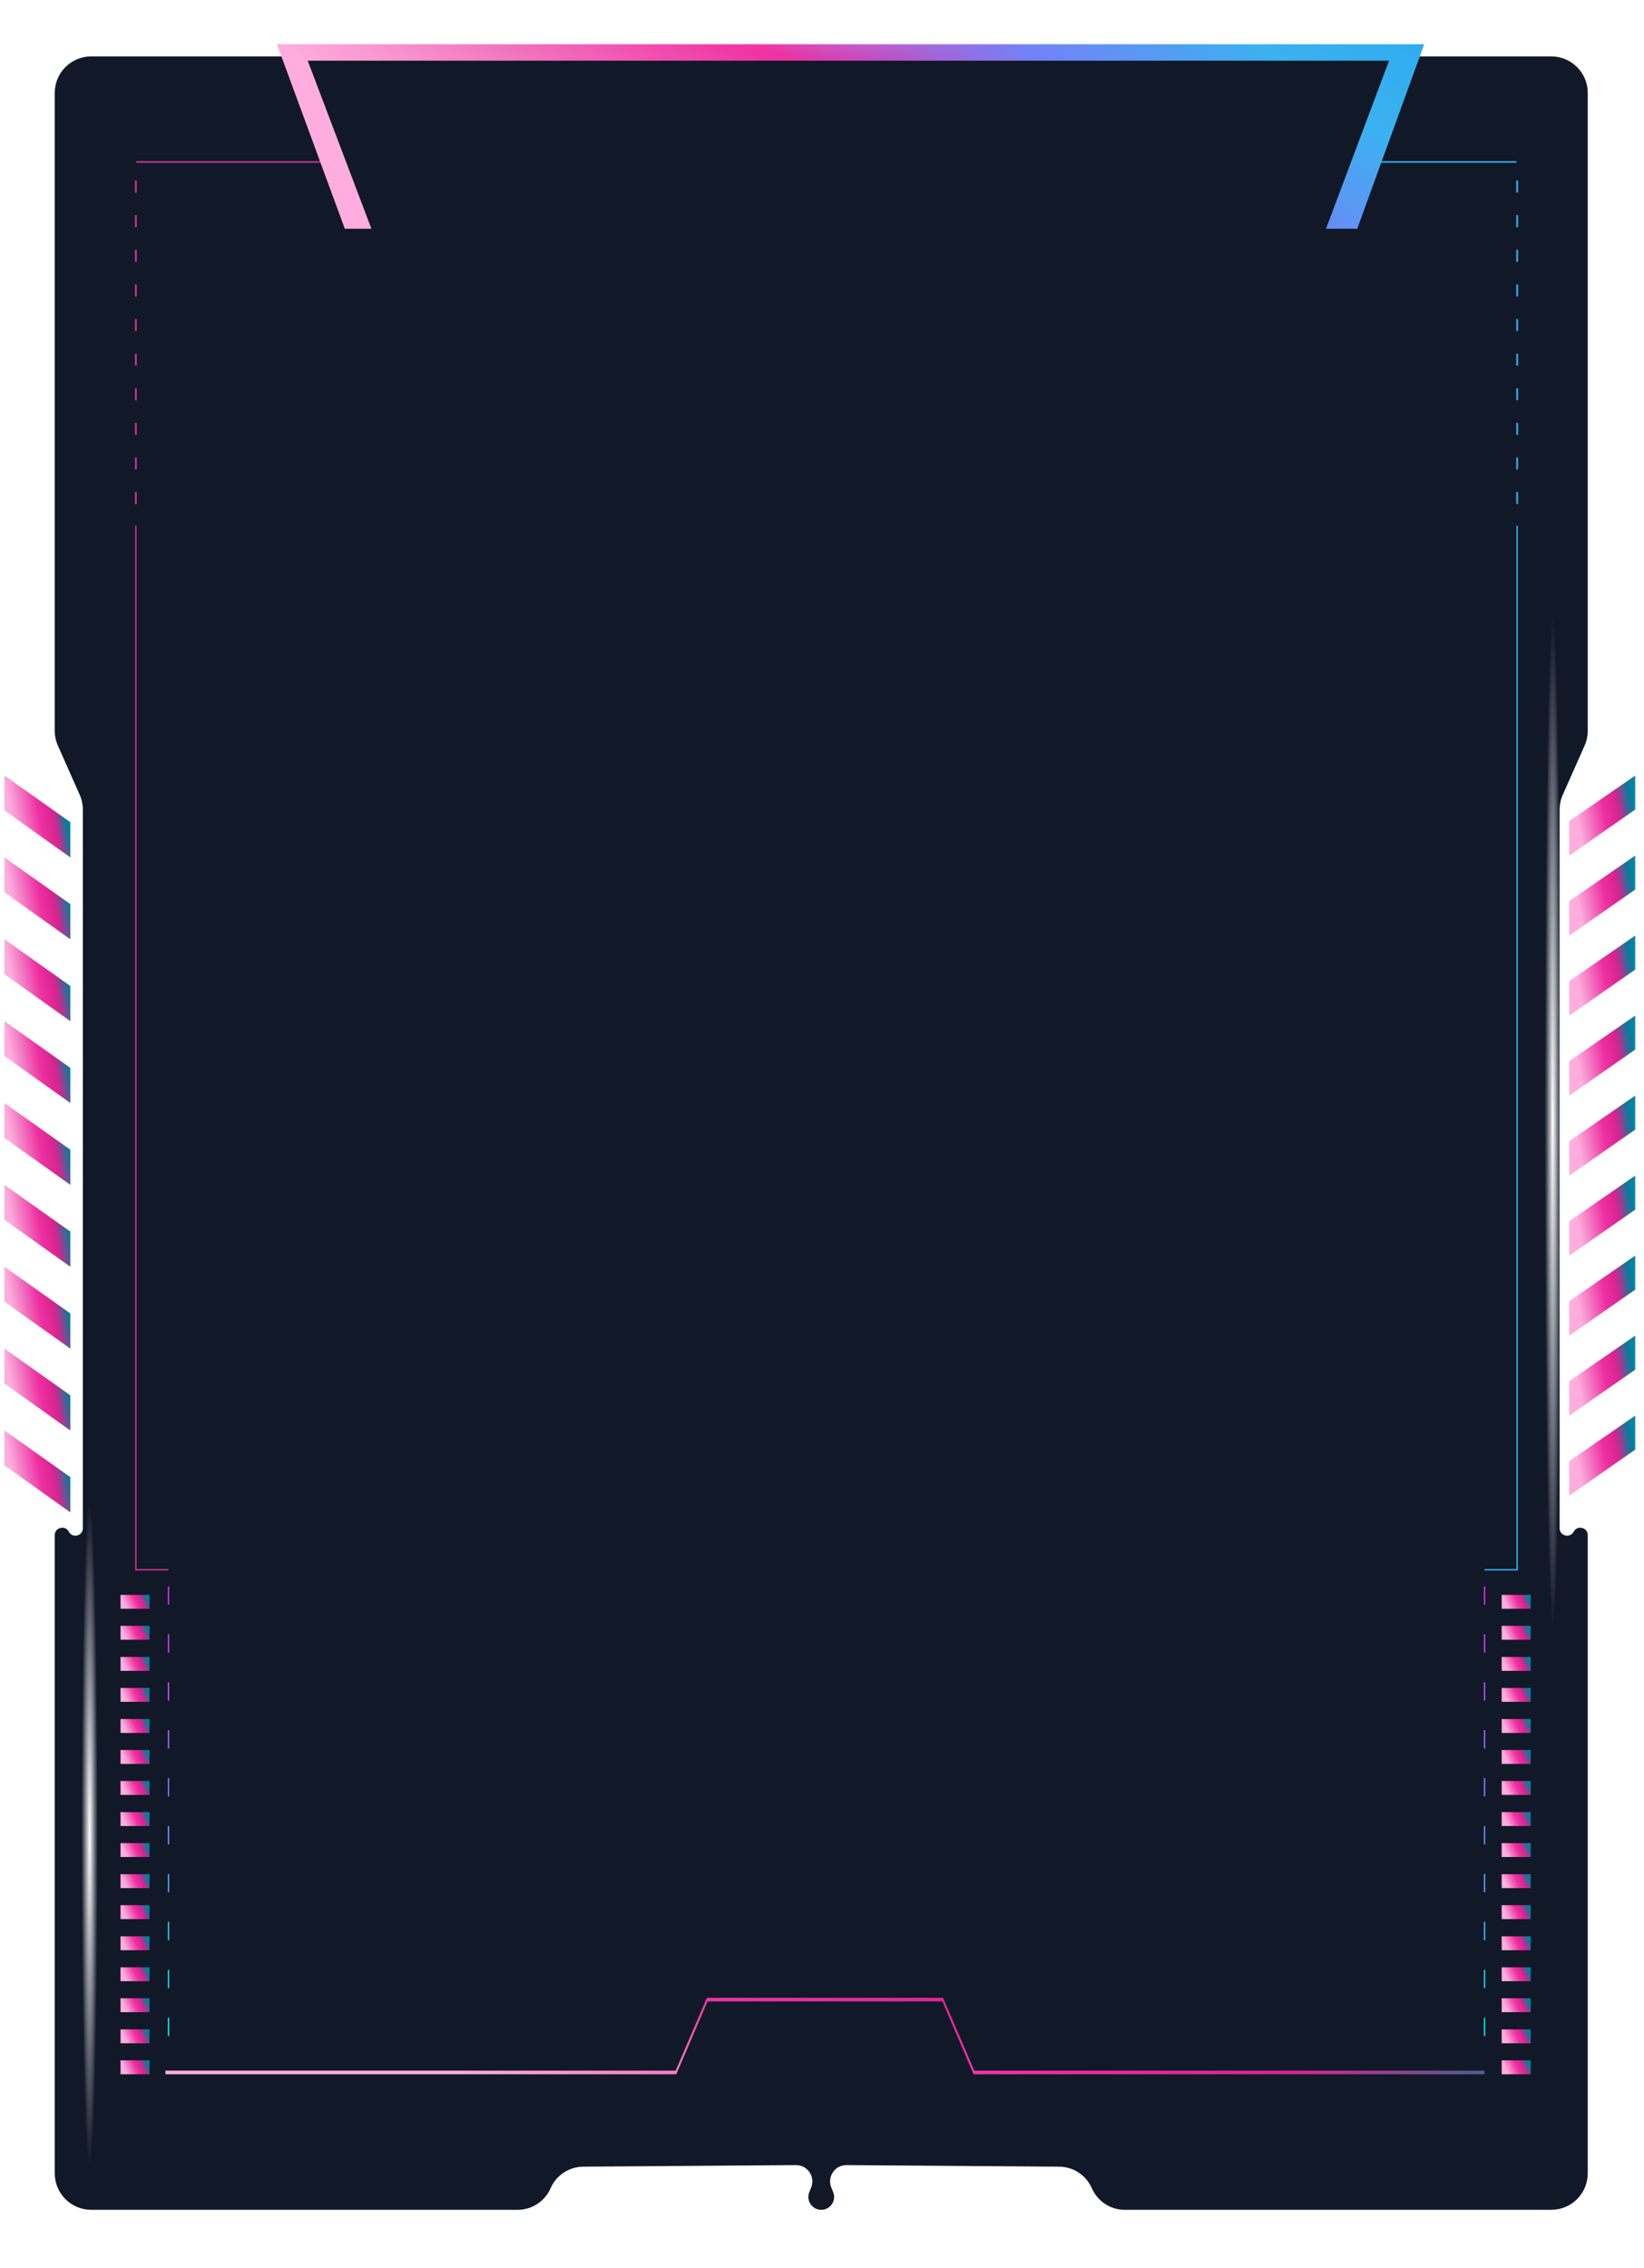 <svg width="374" height="516" viewBox="0 0 374 516" fill="none" xmlns="http://www.w3.org/2000/svg">
<g filter="url(#filter0_d_271_1691)">
<path d="M15.654 344.728C14.826 343.162 12.453 343.75 12.453 345.522L12.453 490.703C12.453 495.285 16.168 499 20.751 499L117.753 499C121.007 499 123.952 497.073 125.255 494.092V494.092C126.549 491.13 129.465 489.207 132.697 489.183L181.075 488.831C183.709 488.812 185.52 491.472 184.536 493.915L184.11 494.975C183.335 496.901 184.752 499 186.828 499V499V499C188.903 499 190.319 496.901 189.541 494.978L189.112 493.915C188.125 491.473 189.935 488.812 192.568 488.831L240.943 489.183C244.176 489.207 247.091 491.13 248.386 494.092V494.092C249.688 497.073 252.633 499 255.887 499L352.906 499C357.488 499 361.203 495.285 361.203 490.703L361.203 345.522C361.203 343.75 358.83 343.162 358.002 344.729V344.729C357.175 346.295 354.802 345.707 354.802 343.935L354.802 180.462C354.802 179.301 355.045 178.154 355.516 177.094L360.489 165.895C360.96 164.835 361.203 163.688 361.203 162.527L361.203 17.396C361.203 12.814 357.488 9.099 352.906 9.099L186.828 9.099L20.751 9.099C16.168 9.099 12.453 12.814 12.453 17.396L12.453 162.527C12.453 163.687 12.697 164.835 13.168 165.895L18.141 177.094C18.611 178.154 18.855 179.301 18.855 180.461L18.855 343.935C18.855 345.707 16.482 346.295 15.654 344.728V344.728Z" fill="#111827"/>
</g>
<path d="M16 195.06L16 187.043L1 176.434L1 184.355L16 195.06Z" fill="url(#paint0_linear_271_1691)"/>
<path d="M16 213.685L16 205.682L1 195.059L1 202.991L16 213.685Z" fill="url(#paint1_linear_271_1691)"/>
<path d="M16 232.31L16 224.307L1 213.684L1 221.616L16 232.31Z" fill="url(#paint2_linear_271_1691)"/>
<path d="M16 250.935L16 242.932L1 232.309L1 240.241L16 250.935Z" fill="url(#paint3_linear_271_1691)"/>
<path d="M16 269.561L16 261.558L1 250.935L1 258.867L16 269.561Z" fill="url(#paint4_linear_271_1691)"/>
<path d="M16 288.186L16 280.183L1 269.56L1 277.492L16 288.186Z" fill="url(#paint5_linear_271_1691)"/>
<path d="M16 306.811L16 298.808L1 288.185L1 296.117L16 306.811Z" fill="url(#paint6_linear_271_1691)"/>
<path d="M16 325.436L16 317.433L1 306.81L1 314.742L16 325.436Z" fill="url(#paint7_linear_271_1691)"/>
<path d="M16 344.061L16 336.044L1 325.435L1 333.356L16 344.061Z" fill="url(#paint8_linear_271_1691)"/>
<path d="M27.418 471.896L34.016 471.896L34.016 468.732L27.418 468.732L27.418 471.896Z" fill="url(#paint9_linear_271_1691)"/>
<path d="M27.418 464.85L34.016 464.85L34.016 461.686L27.418 461.686L27.418 464.85Z" fill="url(#paint10_linear_271_1691)"/>
<path d="M27.418 457.767L34.016 457.767L34.016 454.603L27.418 454.603L27.418 457.767Z" fill="url(#paint11_linear_271_1691)"/>
<path d="M27.418 450.723L34.016 450.723L34.016 447.559L27.418 447.559L27.418 450.723Z" fill="url(#paint12_linear_271_1691)"/>
<path d="M27.418 443.675L34.016 443.675L34.016 440.511L27.418 440.511L27.418 443.675Z" fill="url(#paint13_linear_271_1691)"/>
<path d="M27.418 436.595L34.016 436.595L34.016 433.431L27.418 433.431L27.418 436.595Z" fill="url(#paint14_linear_271_1691)"/>
<path d="M27.418 429.547L34.016 429.547L34.016 426.383L27.418 426.383L27.418 429.547Z" fill="url(#paint15_linear_271_1691)"/>
<path d="M27.418 422.467L34.016 422.467L34.016 419.303L27.418 419.303L27.418 422.467Z" fill="url(#paint16_linear_271_1691)"/>
<path d="M27.418 415.419L34.016 415.419L34.016 412.255L27.418 412.255L27.418 415.419Z" fill="url(#paint17_linear_271_1691)"/>
<path d="M27.418 408.34L34.016 408.34L34.016 405.176L27.418 405.176L27.418 408.34Z" fill="url(#paint18_linear_271_1691)"/>
<path d="M27.418 401.294L34.016 401.294L34.016 398.13L27.418 398.13L27.418 401.294Z" fill="url(#paint19_linear_271_1691)"/>
<path d="M27.418 394.246L34.016 394.246L34.016 391.083L27.418 391.083L27.418 394.246Z" fill="url(#paint20_linear_271_1691)"/>
<path d="M27.418 387.167L34.016 387.167L34.016 384.004L27.418 384.004L27.418 387.167Z" fill="url(#paint21_linear_271_1691)"/>
<path d="M27.418 380.12L34.016 380.12L34.016 376.957L27.418 376.957L27.418 380.12Z" fill="url(#paint22_linear_271_1691)"/>
<path d="M27.418 373.038L34.016 373.038L34.016 369.875L27.418 369.875L27.418 373.038Z" fill="url(#paint23_linear_271_1691)"/>
<path d="M27.418 365.993L34.016 365.993L34.016 362.83L27.418 362.83L27.418 365.993Z" fill="url(#paint24_linear_271_1691)"/>
<path d="M357 194.637L357 186.803L372 176.435L372 184.176L357 194.637Z" fill="url(#paint25_linear_271_1691)"/>
<path d="M357 212.838L357 205.004L372 194.636L372 202.377L357 212.838Z" fill="url(#paint26_linear_271_1691)"/>
<path d="M357 231.04L357 223.206L372 212.838L372 220.579L357 231.04Z" fill="url(#paint27_linear_271_1691)"/>
<path d="M357 249.242L357 241.408L372 231.04L372 238.781L357 249.242Z" fill="url(#paint28_linear_271_1691)"/>
<path d="M357 267.443L357 259.623L372 249.242L372 256.992L357 267.443Z" fill="url(#paint29_linear_271_1691)"/>
<path d="M357 285.646L357 277.825L372 267.444L372 275.195L357 285.646Z" fill="url(#paint30_linear_271_1691)"/>
<path d="M357 303.848L357 296.027L372 285.646L372 293.397L357 303.848Z" fill="url(#paint31_linear_271_1691)"/>
<path d="M357 322.049L357 314.228L372 303.847L372 311.598L357 322.049Z" fill="url(#paint32_linear_271_1691)"/>
<path d="M357 340.251L357 332.417L372 322.049L372 329.79L357 340.251Z" fill="url(#paint33_linear_271_1691)"/>
<path d="M345.141 119.604L345.141 357.113L337.724 357.113" stroke="#31A6E4" stroke-width="0.343" stroke-miterlimit="10"/>
<path d="M345 36.843L269.498 36.843L264 52.041" stroke="#31A6E4" stroke-width="0.376" stroke-miterlimit="10"/>
<path d="M345.141 114.681L345.141 111.949" stroke="#31A6E4" stroke-width="0.439" stroke-miterlimit="10"/>
<path d="M345.141 106.808L345.141 104.076" stroke="#31A6E4" stroke-width="0.439" stroke-miterlimit="10"/>
<path d="M345.141 98.935L345.141 96.203" stroke="#31A6E4" stroke-width="0.439" stroke-miterlimit="10"/>
<path d="M345.141 91.064L345.141 88.331" stroke="#31A6E4" stroke-width="0.439" stroke-miterlimit="10"/>
<path d="M345.141 83.189L345.141 80.456" stroke="#31A6E4" stroke-width="0.439" stroke-miterlimit="10"/>
<path d="M345.141 75.318L345.141 72.586" stroke="#31A6E4" stroke-width="0.439" stroke-miterlimit="10"/>
<path d="M345.141 67.443L345.141 64.711" stroke="#31A6E4" stroke-width="0.439" stroke-miterlimit="10"/>
<path d="M345.141 59.571L345.141 56.803" stroke="#31A6E4" stroke-width="0.439" stroke-miterlimit="10"/>
<path d="M345.141 51.698L345.141 48.93" stroke="#31A6E4" stroke-width="0.439" stroke-miterlimit="10"/>
<path d="M345.141 43.827L345.141 41.059" stroke="#31A6E4" stroke-width="0.439" stroke-miterlimit="10"/>
<path d="M30.903 119.604L30.903 357.113L38.336 357.113" stroke="#BD338A" stroke-width="0.343" stroke-miterlimit="10"/>
<path d="M31 36.843L107.343 36.843L113 49.147" stroke="#BD338A" stroke-width="0.376" stroke-miterlimit="10"/>
<path d="M30.906 114.681L30.906 111.949" stroke="#BD338A" stroke-width="0.439" stroke-miterlimit="10"/>
<path d="M30.906 106.808L30.906 104.076" stroke="#BD338A" stroke-width="0.439" stroke-miterlimit="10"/>
<path d="M30.906 98.934L30.906 96.202" stroke="#BD338A" stroke-width="0.439" stroke-miterlimit="10"/>
<path d="M30.906 91.064L30.906 88.331" stroke="#BD338A" stroke-width="0.439" stroke-miterlimit="10"/>
<path d="M30.906 83.189L30.906 80.456" stroke="#BD338A" stroke-width="0.439" stroke-miterlimit="10"/>
<path d="M30.906 75.316L30.906 72.584" stroke="#BD338A" stroke-width="0.439" stroke-miterlimit="10"/>
<path d="M30.906 67.443L30.906 64.711" stroke="#BD338A" stroke-width="0.439" stroke-miterlimit="10"/>
<path d="M30.906 59.571L30.906 56.803" stroke="#BD338A" stroke-width="0.439" stroke-miterlimit="10"/>
<path d="M30.906 51.697L30.906 48.929" stroke="#BD338A" stroke-width="0.439" stroke-miterlimit="10"/>
<path d="M30.906 43.827L30.906 41.059" stroke="#BD338A" stroke-width="0.439" stroke-miterlimit="10"/>
<path d="M153.852 471.895L160.974 455.323L187.676 455.323L214.378 455.323L221.484 471.895L337.723 471.896L337.723 471.069L221.647 471.069L214.542 454.497L187.676 454.497L160.81 454.497L153.705 471.069L37.63 471.069L37.63 471.895L153.852 471.895Z" fill="url(#paint34_linear_271_1691)"/>
<path d="M337.723 463.197L337.723 459.027" stroke="#06F0F6" stroke-width="0.304" stroke-miterlimit="10"/>
<path d="M337.723 452.306L337.723 448.136" stroke="#20DAF7" stroke-width="0.304" stroke-miterlimit="10"/>
<path d="M337.723 441.413L337.723 437.207" stroke="#39C4F7" stroke-width="0.304" stroke-miterlimit="10"/>
<path d="M337.723 430.483L337.723 426.313" stroke="#53AEF8" stroke-width="0.304" stroke-miterlimit="10"/>
<path d="M337.723 419.591L337.723 415.421" stroke="#6C98F9" stroke-width="0.304" stroke-miterlimit="10"/>
<path d="M337.723 408.7L337.723 404.494" stroke="#8681F9" stroke-width="0.304" stroke-miterlimit="10"/>
<path d="M337.723 397.773L337.723 393.603" stroke="#9F6BFA" stroke-width="0.304" stroke-miterlimit="10"/>
<path d="M337.723 386.88L337.723 382.71" stroke="#B955FB" stroke-width="0.304" stroke-miterlimit="10"/>
<path d="M337.723 375.987L337.723 371.781" stroke="#D23FFB" stroke-width="0.304" stroke-miterlimit="10"/>
<path d="M337.723 365.058L337.723 360.888" stroke="#EC29FC" stroke-width="0.304" stroke-miterlimit="10"/>
<path d="M38.336 463.197L38.336 459.027" stroke="#06F0F6" stroke-width="0.304" stroke-miterlimit="10"/>
<path d="M38.336 452.306L38.336 448.136" stroke="#20DAF7" stroke-width="0.304" stroke-miterlimit="10"/>
<path d="M38.336 441.413L38.336 437.207" stroke="#39C4F7" stroke-width="0.304" stroke-miterlimit="10"/>
<path d="M38.336 430.483L38.336 426.313" stroke="#53AEF8" stroke-width="0.304" stroke-miterlimit="10"/>
<path d="M38.336 419.591L38.336 415.421" stroke="#6C98F9" stroke-width="0.304" stroke-miterlimit="10"/>
<path d="M38.336 408.7L38.336 404.494" stroke="#8681F9" stroke-width="0.304" stroke-miterlimit="10"/>
<path d="M38.336 397.773L38.336 393.603" stroke="#9F6BFA" stroke-width="0.304" stroke-miterlimit="10"/>
<path d="M38.336 386.88L38.336 382.71" stroke="#B955FB" stroke-width="0.304" stroke-miterlimit="10"/>
<path d="M38.336 375.987L38.336 371.781" stroke="#D23FFB" stroke-width="0.304" stroke-miterlimit="10"/>
<path d="M38.336 365.058L38.336 360.888" stroke="#EC29FC" stroke-width="0.304" stroke-miterlimit="10"/>
<path d="M341.625 471.896L348.223 471.896L348.223 468.732L341.625 468.732L341.625 471.896Z" fill="url(#paint35_linear_271_1691)"/>
<path d="M341.625 464.85L348.223 464.85L348.223 461.686L341.625 461.686L341.625 464.85Z" fill="url(#paint36_linear_271_1691)"/>
<path d="M341.625 457.767L348.223 457.767L348.223 454.603L341.625 454.603L341.625 457.767Z" fill="url(#paint37_linear_271_1691)"/>
<path d="M341.625 450.723L348.223 450.723L348.223 447.559L341.625 447.559L341.625 450.723Z" fill="url(#paint38_linear_271_1691)"/>
<path d="M341.625 443.675L348.223 443.675L348.223 440.511L341.625 440.511L341.625 443.675Z" fill="url(#paint39_linear_271_1691)"/>
<path d="M341.625 436.595L348.223 436.595L348.223 433.431L341.625 433.431L341.625 436.595Z" fill="url(#paint40_linear_271_1691)"/>
<path d="M341.625 429.547L348.223 429.547L348.223 426.383L341.625 426.383L341.625 429.547Z" fill="url(#paint41_linear_271_1691)"/>
<path d="M341.625 422.467L348.223 422.467L348.223 419.303L341.625 419.303L341.625 422.467Z" fill="url(#paint42_linear_271_1691)"/>
<path d="M341.625 415.419L348.223 415.419L348.223 412.255L341.625 412.255L341.625 415.419Z" fill="url(#paint43_linear_271_1691)"/>
<path d="M341.625 408.34L348.223 408.34L348.223 405.176L341.625 405.176L341.625 408.34Z" fill="url(#paint44_linear_271_1691)"/>
<path d="M341.625 401.294L348.223 401.294L348.223 398.13L341.625 398.13L341.625 401.294Z" fill="url(#paint45_linear_271_1691)"/>
<path d="M341.625 394.246L348.223 394.246L348.223 391.083L341.625 391.083L341.625 394.246Z" fill="url(#paint46_linear_271_1691)"/>
<path d="M341.625 387.167L348.223 387.167L348.223 384.004L341.625 384.004L341.625 387.167Z" fill="url(#paint47_linear_271_1691)"/>
<path d="M341.625 380.121L348.223 380.121L348.223 376.958L341.625 376.958L341.625 380.121Z" fill="url(#paint48_linear_271_1691)"/>
<path d="M341.625 373.038L348.223 373.038L348.223 369.875L341.625 369.875L341.625 373.038Z" fill="url(#paint49_linear_271_1691)"/>
<path d="M341.625 365.993L348.223 365.993L348.223 362.83L341.625 362.83L341.625 365.993Z" fill="url(#paint50_linear_271_1691)"/>
<path d="M324 10.066L308.766 52.041L78.441 52.041L63 10.066L324 10.066Z" fill="url(#paint51_linear_271_1691)"/>
<g filter="url(#filter1_d_271_1691)">
<path d="M316 10.066L301.616 48.422L84.539 48.422L70 10.066L316 10.066Z" fill="#111827"/>
</g>
<path d="M353.259 140.165C354.274 140.165 355.109 191.679 355.109 255.199C355.109 318.72 354.274 370.197 353.259 370.197C352.244 370.197 351.409 318.72 351.409 255.199C351.409 191.643 352.244 140.165 353.259 140.165Z" fill="url(#paint52_radial_271_1691)"/>
<path d="M20.38 342.051C21.411 342.051 22.246 375.77 22.246 417.362C22.246 458.954 21.411 492.674 20.38 492.674C19.348 492.674 18.513 458.954 18.513 417.362C18.513 375.77 19.348 342.051 20.38 342.051Z" fill="url(#paint53_radial_271_1691)"/>
<path d="M159.192 9.098C159.192 6.833 174.548 5 193.49 5C212.432 5 227.789 6.833 227.789 9.098C227.789 11.363 212.432 13.196 193.49 13.196C174.548 13.196 159.192 11.363 159.192 9.098Z" fill="url(#paint54_radial_271_1691)" fill-opacity="0.1"/>
<defs>
<filter id="filter0_d_271_1691" x="0.007" y="0.386" width="373.642" height="514.794" filterUnits="userSpaceOnUse" color-interpolation-filters="sRGB">
<feFlood flood-opacity="0" result="BackgroundImageFix"/>
<feColorMatrix in="SourceAlpha" type="matrix" values="0 0 0 0 0 0 0 0 0 0 0 0 0 0 0 0 0 0 127 0" result="hardAlpha"/>
<feOffset dy="3.734"/>
<feGaussianBlur stdDeviation="6.223"/>
<feComposite in2="hardAlpha" operator="out"/>
<feColorMatrix type="matrix" values="0 0 0 0 0.024 0 0 0 0 0.044 0 0 0 0 0.085 0 0 0 1 0"/>
<feBlend mode="normal" in2="BackgroundImageFix" result="effect1_dropShadow_271_1691"/>
<feBlend mode="normal" in="SourceGraphic" in2="effect1_dropShadow_271_1691" result="shape"/>
</filter>
<filter id="filter1_d_271_1691" x="57.554" y="1.353" width="270.892" height="63.249" filterUnits="userSpaceOnUse" color-interpolation-filters="sRGB">
<feFlood flood-opacity="0" result="BackgroundImageFix"/>
<feColorMatrix in="SourceAlpha" type="matrix" values="0 0 0 0 0 0 0 0 0 0 0 0 0 0 0 0 0 0 127 0" result="hardAlpha"/>
<feOffset dy="3.734"/>
<feGaussianBlur stdDeviation="6.223"/>
<feComposite in2="hardAlpha" operator="out"/>
<feColorMatrix type="matrix" values="0 0 0 0 0.024 0 0 0 0 0.044 0 0 0 0 0.085 0 0 0 0.3 0"/>
<feBlend mode="normal" in2="BackgroundImageFix" result="effect1_dropShadow_271_1691"/>
<feBlend mode="normal" in="SourceGraphic" in2="effect1_dropShadow_271_1691" result="shape"/>
</filter>
<linearGradient id="paint0_linear_271_1691" x1="12.055" y1="122.188" x2="-8.043" y2="125.776" gradientUnits="userSpaceOnUse">
<stop stop-color="#1BBEE9"/>
<stop offset="0.106" stop-color="#15A9D0"/>
<stop offset="0.237" stop-color="#0C89A9"/>
<stop offset="0.415" stop-color="#057D9B"/>
<stop offset="0.536" stop-color="#D6248E"/>
<stop offset="0.697" stop-color="#EF30A2"/>
<stop offset="0.862" stop-color="#F276C0"/>
<stop offset="1" stop-color="#FFADDE"/>
</linearGradient>
<linearGradient id="paint1_linear_271_1691" x1="12.055" y1="140.813" x2="-8.043" y2="144.401" gradientUnits="userSpaceOnUse">
<stop stop-color="#1BBEE9"/>
<stop offset="0.106" stop-color="#15A9D0"/>
<stop offset="0.237" stop-color="#0C89A9"/>
<stop offset="0.382" stop-color="#057D9B"/>
<stop offset="0.536" stop-color="#D6248E"/>
<stop offset="0.697" stop-color="#EF30A2"/>
<stop offset="0.862" stop-color="#F276C0"/>
<stop offset="1" stop-color="#FFADDE"/>
</linearGradient>
<linearGradient id="paint2_linear_271_1691" x1="12.055" y1="159.438" x2="-8.043" y2="163.026" gradientUnits="userSpaceOnUse">
<stop stop-color="#1BBEE9"/>
<stop offset="0.106" stop-color="#15A9D0"/>
<stop offset="0.237" stop-color="#0C89A9"/>
<stop offset="0.382" stop-color="#057D9B"/>
<stop offset="0.536" stop-color="#D6248E"/>
<stop offset="0.697" stop-color="#EF30A2"/>
<stop offset="0.862" stop-color="#F276C0"/>
<stop offset="1" stop-color="#FFADDE"/>
</linearGradient>
<linearGradient id="paint3_linear_271_1691" x1="12.055" y1="178.063" x2="-8.043" y2="181.651" gradientUnits="userSpaceOnUse">
<stop stop-color="#1BBEE9"/>
<stop offset="0.106" stop-color="#15A9D0"/>
<stop offset="0.237" stop-color="#0C89A9"/>
<stop offset="0.382" stop-color="#057D9B"/>
<stop offset="0.536" stop-color="#D6248E"/>
<stop offset="0.697" stop-color="#EF30A2"/>
<stop offset="0.862" stop-color="#F276C0"/>
<stop offset="1" stop-color="#FFADDE"/>
</linearGradient>
<linearGradient id="paint4_linear_271_1691" x1="12.055" y1="196.689" x2="-8.043" y2="200.277" gradientUnits="userSpaceOnUse">
<stop stop-color="#1BBEE9"/>
<stop offset="0.106" stop-color="#15A9D0"/>
<stop offset="0.237" stop-color="#0C89A9"/>
<stop offset="0.382" stop-color="#057D9B"/>
<stop offset="0.536" stop-color="#D6248E"/>
<stop offset="0.697" stop-color="#EF30A2"/>
<stop offset="0.862" stop-color="#F276C0"/>
<stop offset="1" stop-color="#FFADDE"/>
</linearGradient>
<linearGradient id="paint5_linear_271_1691" x1="12.055" y1="215.314" x2="-8.043" y2="218.902" gradientUnits="userSpaceOnUse">
<stop stop-color="#1BBEE9"/>
<stop offset="0.106" stop-color="#15A9D0"/>
<stop offset="0.237" stop-color="#0C89A9"/>
<stop offset="0.382" stop-color="#057D9B"/>
<stop offset="0.536" stop-color="#D6248E"/>
<stop offset="0.697" stop-color="#EF30A2"/>
<stop offset="0.862" stop-color="#F276C0"/>
<stop offset="1" stop-color="#FFADDE"/>
</linearGradient>
<linearGradient id="paint6_linear_271_1691" x1="12.055" y1="233.939" x2="-8.043" y2="237.527" gradientUnits="userSpaceOnUse">
<stop stop-color="#1BBEE9"/>
<stop offset="0.106" stop-color="#15A9D0"/>
<stop offset="0.237" stop-color="#0C89A9"/>
<stop offset="0.382" stop-color="#057D9B"/>
<stop offset="0.536" stop-color="#D6248E"/>
<stop offset="0.697" stop-color="#EF30A2"/>
<stop offset="0.862" stop-color="#F276C0"/>
<stop offset="1" stop-color="#FFADDE"/>
</linearGradient>
<linearGradient id="paint7_linear_271_1691" x1="12.055" y1="252.564" x2="-8.043" y2="256.152" gradientUnits="userSpaceOnUse">
<stop stop-color="#1BBEE9"/>
<stop offset="0.106" stop-color="#15A9D0"/>
<stop offset="0.237" stop-color="#0C89A9"/>
<stop offset="0.382" stop-color="#057D9B"/>
<stop offset="0.536" stop-color="#D6248E"/>
<stop offset="0.697" stop-color="#EF30A2"/>
<stop offset="0.862" stop-color="#F276C0"/>
<stop offset="1" stop-color="#FFADDE"/>
</linearGradient>
<linearGradient id="paint8_linear_271_1691" x1="12.055" y1="271.189" x2="-8.043" y2="274.777" gradientUnits="userSpaceOnUse">
<stop stop-color="#1BBEE9"/>
<stop offset="0.106" stop-color="#15A9D0"/>
<stop offset="0.237" stop-color="#0C89A9"/>
<stop offset="0.382" stop-color="#057D9B"/>
<stop offset="0.536" stop-color="#D6248E"/>
<stop offset="0.697" stop-color="#EF30A2"/>
<stop offset="0.862" stop-color="#F276C0"/>
<stop offset="1" stop-color="#FFADDE"/>
</linearGradient>
<linearGradient id="paint9_linear_271_1691" x1="32.28" y1="459.518" x2="24.765" y2="462.993" gradientUnits="userSpaceOnUse">
<stop stop-color="#1BBEE9"/>
<stop offset="0.106" stop-color="#15A9D0"/>
<stop offset="0.237" stop-color="#0C89A9"/>
<stop offset="0.382" stop-color="#057D9B"/>
<stop offset="0.536" stop-color="#D6248E"/>
<stop offset="0.697" stop-color="#EF30A2"/>
<stop offset="0.862" stop-color="#F276C0"/>
<stop offset="1" stop-color="#FFADDE"/>
</linearGradient>
<linearGradient id="paint10_linear_271_1691" x1="32.28" y1="452.472" x2="24.765" y2="455.947" gradientUnits="userSpaceOnUse">
<stop stop-color="#1BBEE9"/>
<stop offset="0.106" stop-color="#15A9D0"/>
<stop offset="0.237" stop-color="#0C89A9"/>
<stop offset="0.382" stop-color="#057D9B"/>
<stop offset="0.536" stop-color="#D6248E"/>
<stop offset="0.697" stop-color="#EF30A2"/>
<stop offset="0.862" stop-color="#F276C0"/>
<stop offset="1" stop-color="#FFADDE"/>
</linearGradient>
<linearGradient id="paint11_linear_271_1691" x1="32.28" y1="445.389" x2="24.765" y2="448.864" gradientUnits="userSpaceOnUse">
<stop stop-color="#1BBEE9"/>
<stop offset="0.106" stop-color="#15A9D0"/>
<stop offset="0.237" stop-color="#0C89A9"/>
<stop offset="0.382" stop-color="#057D9B"/>
<stop offset="0.536" stop-color="#D6248E"/>
<stop offset="0.697" stop-color="#EF30A2"/>
<stop offset="0.862" stop-color="#F276C0"/>
<stop offset="1" stop-color="#FFADDE"/>
</linearGradient>
<linearGradient id="paint12_linear_271_1691" x1="32.28" y1="438.345" x2="24.765" y2="441.82" gradientUnits="userSpaceOnUse">
<stop stop-color="#1BBEE9"/>
<stop offset="0.106" stop-color="#15A9D0"/>
<stop offset="0.237" stop-color="#0C89A9"/>
<stop offset="0.382" stop-color="#057D9B"/>
<stop offset="0.536" stop-color="#D6248E"/>
<stop offset="0.697" stop-color="#EF30A2"/>
<stop offset="0.862" stop-color="#F276C0"/>
<stop offset="1" stop-color="#FFADDE"/>
</linearGradient>
<linearGradient id="paint13_linear_271_1691" x1="32.28" y1="431.298" x2="24.765" y2="434.773" gradientUnits="userSpaceOnUse">
<stop stop-color="#1BBEE9"/>
<stop offset="0.106" stop-color="#15A9D0"/>
<stop offset="0.237" stop-color="#0C89A9"/>
<stop offset="0.382" stop-color="#057D9B"/>
<stop offset="0.536" stop-color="#D6248E"/>
<stop offset="0.697" stop-color="#EF30A2"/>
<stop offset="0.862" stop-color="#F276C0"/>
<stop offset="1" stop-color="#FFADDE"/>
</linearGradient>
<linearGradient id="paint14_linear_271_1691" x1="32.28" y1="424.218" x2="24.765" y2="427.692" gradientUnits="userSpaceOnUse">
<stop stop-color="#1BBEE9"/>
<stop offset="0.106" stop-color="#15A9D0"/>
<stop offset="0.237" stop-color="#0C89A9"/>
<stop offset="0.382" stop-color="#057D9B"/>
<stop offset="0.536" stop-color="#D6248E"/>
<stop offset="0.697" stop-color="#EF30A2"/>
<stop offset="0.862" stop-color="#F276C0"/>
<stop offset="1" stop-color="#FFADDE"/>
</linearGradient>
<linearGradient id="paint15_linear_271_1691" x1="32.28" y1="417.17" x2="24.765" y2="420.645" gradientUnits="userSpaceOnUse">
<stop stop-color="#1BBEE9"/>
<stop offset="0.106" stop-color="#15A9D0"/>
<stop offset="0.237" stop-color="#0C89A9"/>
<stop offset="0.382" stop-color="#057D9B"/>
<stop offset="0.536" stop-color="#D6248E"/>
<stop offset="0.697" stop-color="#EF30A2"/>
<stop offset="0.862" stop-color="#F276C0"/>
<stop offset="1" stop-color="#FFADDE"/>
</linearGradient>
<linearGradient id="paint16_linear_271_1691" x1="32.28" y1="410.09" x2="24.765" y2="413.565" gradientUnits="userSpaceOnUse">
<stop stop-color="#1BBEE9"/>
<stop offset="0.106" stop-color="#15A9D0"/>
<stop offset="0.237" stop-color="#0C89A9"/>
<stop offset="0.382" stop-color="#057D9B"/>
<stop offset="0.536" stop-color="#D6248E"/>
<stop offset="0.697" stop-color="#EF30A2"/>
<stop offset="0.862" stop-color="#F276C0"/>
<stop offset="1" stop-color="#FFADDE"/>
</linearGradient>
<linearGradient id="paint17_linear_271_1691" x1="32.28" y1="403.042" x2="24.765" y2="406.517" gradientUnits="userSpaceOnUse">
<stop stop-color="#1BBEE9"/>
<stop offset="0.106" stop-color="#15A9D0"/>
<stop offset="0.237" stop-color="#0C89A9"/>
<stop offset="0.382" stop-color="#057D9B"/>
<stop offset="0.536" stop-color="#D6248E"/>
<stop offset="0.697" stop-color="#EF30A2"/>
<stop offset="0.862" stop-color="#F276C0"/>
<stop offset="1" stop-color="#FFADDE"/>
</linearGradient>
<linearGradient id="paint18_linear_271_1691" x1="32.28" y1="395.963" x2="24.765" y2="399.438" gradientUnits="userSpaceOnUse">
<stop stop-color="#1BBEE9"/>
<stop offset="0.106" stop-color="#15A9D0"/>
<stop offset="0.237" stop-color="#0C89A9"/>
<stop offset="0.382" stop-color="#057D9B"/>
<stop offset="0.536" stop-color="#D6248E"/>
<stop offset="0.697" stop-color="#EF30A2"/>
<stop offset="0.862" stop-color="#F276C0"/>
<stop offset="1" stop-color="#FFADDE"/>
</linearGradient>
<linearGradient id="paint19_linear_271_1691" x1="32.28" y1="388.917" x2="24.765" y2="392.392" gradientUnits="userSpaceOnUse">
<stop stop-color="#1BBEE9"/>
<stop offset="0.106" stop-color="#15A9D0"/>
<stop offset="0.237" stop-color="#0C89A9"/>
<stop offset="0.382" stop-color="#057D9B"/>
<stop offset="0.536" stop-color="#D6248E"/>
<stop offset="0.697" stop-color="#EF30A2"/>
<stop offset="0.862" stop-color="#F276C0"/>
<stop offset="1" stop-color="#FFADDE"/>
</linearGradient>
<linearGradient id="paint20_linear_271_1691" x1="32.28" y1="381.869" x2="24.765" y2="385.344" gradientUnits="userSpaceOnUse">
<stop stop-color="#1BBEE9"/>
<stop offset="0.106" stop-color="#15A9D0"/>
<stop offset="0.237" stop-color="#0C89A9"/>
<stop offset="0.382" stop-color="#057D9B"/>
<stop offset="0.536" stop-color="#D6248E"/>
<stop offset="0.697" stop-color="#EF30A2"/>
<stop offset="0.862" stop-color="#F276C0"/>
<stop offset="1" stop-color="#FFADDE"/>
</linearGradient>
<linearGradient id="paint21_linear_271_1691" x1="32.28" y1="374.79" x2="24.765" y2="378.265" gradientUnits="userSpaceOnUse">
<stop stop-color="#1BBEE9"/>
<stop offset="0.106" stop-color="#15A9D0"/>
<stop offset="0.237" stop-color="#0C89A9"/>
<stop offset="0.382" stop-color="#057D9B"/>
<stop offset="0.536" stop-color="#D6248E"/>
<stop offset="0.697" stop-color="#EF30A2"/>
<stop offset="0.862" stop-color="#F276C0"/>
<stop offset="1" stop-color="#FFADDE"/>
</linearGradient>
<linearGradient id="paint22_linear_271_1691" x1="32.28" y1="367.743" x2="24.765" y2="371.218" gradientUnits="userSpaceOnUse">
<stop stop-color="#1BBEE9"/>
<stop offset="0.106" stop-color="#15A9D0"/>
<stop offset="0.237" stop-color="#0C89A9"/>
<stop offset="0.382" stop-color="#057D9B"/>
<stop offset="0.536" stop-color="#D6248E"/>
<stop offset="0.697" stop-color="#EF30A2"/>
<stop offset="0.862" stop-color="#F276C0"/>
<stop offset="1" stop-color="#FFADDE"/>
</linearGradient>
<linearGradient id="paint23_linear_271_1691" x1="32.28" y1="360.661" x2="24.765" y2="364.136" gradientUnits="userSpaceOnUse">
<stop stop-color="#1BBEE9"/>
<stop offset="0.106" stop-color="#15A9D0"/>
<stop offset="0.237" stop-color="#0C89A9"/>
<stop offset="0.382" stop-color="#057D9B"/>
<stop offset="0.536" stop-color="#D6248E"/>
<stop offset="0.697" stop-color="#EF30A2"/>
<stop offset="0.862" stop-color="#F276C0"/>
<stop offset="1" stop-color="#FFADDE"/>
</linearGradient>
<linearGradient id="paint24_linear_271_1691" x1="32.28" y1="353.616" x2="24.765" y2="357.091" gradientUnits="userSpaceOnUse">
<stop stop-color="#1BBEE9"/>
<stop offset="0.106" stop-color="#15A9D0"/>
<stop offset="0.237" stop-color="#0C89A9"/>
<stop offset="0.382" stop-color="#057D9B"/>
<stop offset="0.536" stop-color="#D6248E"/>
<stop offset="0.697" stop-color="#EF30A2"/>
<stop offset="0.862" stop-color="#F276C0"/>
<stop offset="1" stop-color="#FFADDE"/>
</linearGradient>
<linearGradient id="paint25_linear_271_1691" x1="368.055" y1="123.421" x2="347.986" y2="127.088" gradientUnits="userSpaceOnUse">
<stop stop-color="#1BBEE9"/>
<stop offset="0.106" stop-color="#15A9D0"/>
<stop offset="0.237" stop-color="#0C89A9"/>
<stop offset="0.382" stop-color="#057D9B"/>
<stop offset="0.536" stop-color="#D6248E"/>
<stop offset="0.697" stop-color="#EF30A2"/>
<stop offset="0.862" stop-color="#F276C0"/>
<stop offset="1" stop-color="#FFADDE"/>
</linearGradient>
<linearGradient id="paint26_linear_271_1691" x1="368.055" y1="141.622" x2="347.986" y2="145.289" gradientUnits="userSpaceOnUse">
<stop stop-color="#1BBEE9"/>
<stop offset="0.106" stop-color="#15A9D0"/>
<stop offset="0.237" stop-color="#0C89A9"/>
<stop offset="0.382" stop-color="#057D9B"/>
<stop offset="0.536" stop-color="#D6248E"/>
<stop offset="0.697" stop-color="#EF30A2"/>
<stop offset="0.862" stop-color="#F276C0"/>
<stop offset="1" stop-color="#FFADDE"/>
</linearGradient>
<linearGradient id="paint27_linear_271_1691" x1="368.055" y1="159.824" x2="347.986" y2="163.491" gradientUnits="userSpaceOnUse">
<stop stop-color="#1BBEE9"/>
<stop offset="0.106" stop-color="#15A9D0"/>
<stop offset="0.237" stop-color="#0C89A9"/>
<stop offset="0.382" stop-color="#057D9B"/>
<stop offset="0.536" stop-color="#D6248E"/>
<stop offset="0.697" stop-color="#EF30A2"/>
<stop offset="0.862" stop-color="#F276C0"/>
<stop offset="1" stop-color="#FFADDE"/>
</linearGradient>
<linearGradient id="paint28_linear_271_1691" x1="368.055" y1="178.026" x2="347.986" y2="181.693" gradientUnits="userSpaceOnUse">
<stop stop-color="#1BBEE9"/>
<stop offset="0.106" stop-color="#15A9D0"/>
<stop offset="0.237" stop-color="#0C89A9"/>
<stop offset="0.382" stop-color="#057D9B"/>
<stop offset="0.536" stop-color="#D6248E"/>
<stop offset="0.697" stop-color="#EF30A2"/>
<stop offset="0.862" stop-color="#F276C0"/>
<stop offset="1" stop-color="#FFADDE"/>
</linearGradient>
<linearGradient id="paint29_linear_271_1691" x1="368.055" y1="196.228" x2="347.986" y2="199.894" gradientUnits="userSpaceOnUse">
<stop stop-color="#1BBEE9"/>
<stop offset="0.106" stop-color="#15A9D0"/>
<stop offset="0.237" stop-color="#0C89A9"/>
<stop offset="0.382" stop-color="#057D9B"/>
<stop offset="0.536" stop-color="#D6248E"/>
<stop offset="0.697" stop-color="#EF30A2"/>
<stop offset="0.862" stop-color="#F276C0"/>
<stop offset="1" stop-color="#FFADDE"/>
</linearGradient>
<linearGradient id="paint30_linear_271_1691" x1="368.055" y1="214.43" x2="347.986" y2="218.096" gradientUnits="userSpaceOnUse">
<stop stop-color="#1BBEE9"/>
<stop offset="0.106" stop-color="#15A9D0"/>
<stop offset="0.237" stop-color="#0C89A9"/>
<stop offset="0.382" stop-color="#057D9B"/>
<stop offset="0.536" stop-color="#D6248E"/>
<stop offset="0.697" stop-color="#EF30A2"/>
<stop offset="0.862" stop-color="#F276C0"/>
<stop offset="1" stop-color="#FFADDE"/>
</linearGradient>
<linearGradient id="paint31_linear_271_1691" x1="368.055" y1="232.632" x2="347.986" y2="236.299" gradientUnits="userSpaceOnUse">
<stop stop-color="#1BBEE9"/>
<stop offset="0.106" stop-color="#15A9D0"/>
<stop offset="0.237" stop-color="#0C89A9"/>
<stop offset="0.382" stop-color="#057D9B"/>
<stop offset="0.536" stop-color="#D6248E"/>
<stop offset="0.697" stop-color="#EF30A2"/>
<stop offset="0.862" stop-color="#F276C0"/>
<stop offset="1" stop-color="#FFADDE"/>
</linearGradient>
<linearGradient id="paint32_linear_271_1691" x1="368.055" y1="250.833" x2="347.986" y2="254.5" gradientUnits="userSpaceOnUse">
<stop stop-color="#1BBEE9"/>
<stop offset="0.106" stop-color="#15A9D0"/>
<stop offset="0.237" stop-color="#0C89A9"/>
<stop offset="0.382" stop-color="#057D9B"/>
<stop offset="0.536" stop-color="#D6248E"/>
<stop offset="0.697" stop-color="#EF30A2"/>
<stop offset="0.862" stop-color="#F276C0"/>
<stop offset="1" stop-color="#FFADDE"/>
</linearGradient>
<linearGradient id="paint33_linear_271_1691" x1="368.055" y1="269.035" x2="347.986" y2="272.702" gradientUnits="userSpaceOnUse">
<stop stop-color="#1BBEE9"/>
<stop offset="0.106" stop-color="#15A9D0"/>
<stop offset="0.237" stop-color="#0C89A9"/>
<stop offset="0.382" stop-color="#057D9B"/>
<stop offset="0.536" stop-color="#D6248E"/>
<stop offset="0.697" stop-color="#EF30A2"/>
<stop offset="0.862" stop-color="#F276C0"/>
<stop offset="1" stop-color="#FFADDE"/>
</linearGradient>
<linearGradient id="paint34_linear_271_1691" x1="258.798" y1="403.821" x2="232.241" y2="505.375" gradientUnits="userSpaceOnUse">
<stop stop-color="#1BBEE9"/>
<stop offset="0.106" stop-color="#15A9D0"/>
<stop offset="0.237" stop-color="#0C89A9"/>
<stop offset="0.382" stop-color="#057D9B"/>
<stop offset="0.536" stop-color="#D6248E"/>
<stop offset="0.697" stop-color="#EF30A2"/>
<stop offset="0.862" stop-color="#F276C0"/>
<stop offset="1" stop-color="#FFADDE"/>
</linearGradient>
<linearGradient id="paint35_linear_271_1691" x1="346.487" y1="459.518" x2="338.972" y2="462.993" gradientUnits="userSpaceOnUse">
<stop stop-color="#1BBEE9"/>
<stop offset="0.106" stop-color="#15A9D0"/>
<stop offset="0.237" stop-color="#0C89A9"/>
<stop offset="0.382" stop-color="#057D9B"/>
<stop offset="0.536" stop-color="#D6248E"/>
<stop offset="0.697" stop-color="#EF30A2"/>
<stop offset="0.862" stop-color="#F276C0"/>
<stop offset="1" stop-color="#FFADDE"/>
</linearGradient>
<linearGradient id="paint36_linear_271_1691" x1="346.487" y1="452.472" x2="338.972" y2="455.947" gradientUnits="userSpaceOnUse">
<stop stop-color="#1BBEE9"/>
<stop offset="0.106" stop-color="#15A9D0"/>
<stop offset="0.237" stop-color="#0C89A9"/>
<stop offset="0.382" stop-color="#057D9B"/>
<stop offset="0.536" stop-color="#D6248E"/>
<stop offset="0.697" stop-color="#EF30A2"/>
<stop offset="0.862" stop-color="#F276C0"/>
<stop offset="1" stop-color="#FFADDE"/>
</linearGradient>
<linearGradient id="paint37_linear_271_1691" x1="346.487" y1="445.389" x2="338.972" y2="448.864" gradientUnits="userSpaceOnUse">
<stop stop-color="#1BBEE9"/>
<stop offset="0.106" stop-color="#15A9D0"/>
<stop offset="0.237" stop-color="#0C89A9"/>
<stop offset="0.382" stop-color="#057D9B"/>
<stop offset="0.536" stop-color="#D6248E"/>
<stop offset="0.697" stop-color="#EF30A2"/>
<stop offset="0.862" stop-color="#F276C0"/>
<stop offset="1" stop-color="#FFADDE"/>
</linearGradient>
<linearGradient id="paint38_linear_271_1691" x1="346.487" y1="438.345" x2="338.972" y2="441.82" gradientUnits="userSpaceOnUse">
<stop stop-color="#1BBEE9"/>
<stop offset="0.106" stop-color="#15A9D0"/>
<stop offset="0.237" stop-color="#0C89A9"/>
<stop offset="0.382" stop-color="#057D9B"/>
<stop offset="0.536" stop-color="#D6248E"/>
<stop offset="0.697" stop-color="#EF30A2"/>
<stop offset="0.862" stop-color="#F276C0"/>
<stop offset="1" stop-color="#FFADDE"/>
</linearGradient>
<linearGradient id="paint39_linear_271_1691" x1="346.487" y1="431.298" x2="338.972" y2="434.773" gradientUnits="userSpaceOnUse">
<stop stop-color="#1BBEE9"/>
<stop offset="0.106" stop-color="#15A9D0"/>
<stop offset="0.237" stop-color="#0C89A9"/>
<stop offset="0.382" stop-color="#057D9B"/>
<stop offset="0.536" stop-color="#D6248E"/>
<stop offset="0.697" stop-color="#EF30A2"/>
<stop offset="0.862" stop-color="#F276C0"/>
<stop offset="1" stop-color="#FFADDE"/>
</linearGradient>
<linearGradient id="paint40_linear_271_1691" x1="346.487" y1="424.218" x2="338.972" y2="427.692" gradientUnits="userSpaceOnUse">
<stop stop-color="#1BBEE9"/>
<stop offset="0.106" stop-color="#15A9D0"/>
<stop offset="0.237" stop-color="#0C89A9"/>
<stop offset="0.382" stop-color="#057D9B"/>
<stop offset="0.536" stop-color="#D6248E"/>
<stop offset="0.697" stop-color="#EF30A2"/>
<stop offset="0.862" stop-color="#F276C0"/>
<stop offset="1" stop-color="#FFADDE"/>
</linearGradient>
<linearGradient id="paint41_linear_271_1691" x1="346.487" y1="417.17" x2="338.972" y2="420.645" gradientUnits="userSpaceOnUse">
<stop stop-color="#1BBEE9"/>
<stop offset="0.106" stop-color="#15A9D0"/>
<stop offset="0.237" stop-color="#0C89A9"/>
<stop offset="0.382" stop-color="#057D9B"/>
<stop offset="0.536" stop-color="#D6248E"/>
<stop offset="0.697" stop-color="#EF30A2"/>
<stop offset="0.862" stop-color="#F276C0"/>
<stop offset="1" stop-color="#FFADDE"/>
</linearGradient>
<linearGradient id="paint42_linear_271_1691" x1="346.487" y1="410.09" x2="338.972" y2="413.565" gradientUnits="userSpaceOnUse">
<stop stop-color="#1BBEE9"/>
<stop offset="0.106" stop-color="#15A9D0"/>
<stop offset="0.237" stop-color="#0C89A9"/>
<stop offset="0.382" stop-color="#057D9B"/>
<stop offset="0.536" stop-color="#D6248E"/>
<stop offset="0.697" stop-color="#EF30A2"/>
<stop offset="0.862" stop-color="#F276C0"/>
<stop offset="1" stop-color="#FFADDE"/>
</linearGradient>
<linearGradient id="paint43_linear_271_1691" x1="346.487" y1="403.042" x2="338.972" y2="406.517" gradientUnits="userSpaceOnUse">
<stop stop-color="#1BBEE9"/>
<stop offset="0.106" stop-color="#15A9D0"/>
<stop offset="0.237" stop-color="#0C89A9"/>
<stop offset="0.382" stop-color="#057D9B"/>
<stop offset="0.536" stop-color="#D6248E"/>
<stop offset="0.697" stop-color="#EF30A2"/>
<stop offset="0.862" stop-color="#F276C0"/>
<stop offset="1" stop-color="#FFADDE"/>
</linearGradient>
<linearGradient id="paint44_linear_271_1691" x1="346.487" y1="395.963" x2="338.972" y2="399.438" gradientUnits="userSpaceOnUse">
<stop stop-color="#1BBEE9"/>
<stop offset="0.106" stop-color="#15A9D0"/>
<stop offset="0.237" stop-color="#0C89A9"/>
<stop offset="0.382" stop-color="#057D9B"/>
<stop offset="0.536" stop-color="#D6248E"/>
<stop offset="0.697" stop-color="#EF30A2"/>
<stop offset="0.862" stop-color="#F276C0"/>
<stop offset="1" stop-color="#FFADDE"/>
</linearGradient>
<linearGradient id="paint45_linear_271_1691" x1="346.487" y1="388.917" x2="338.972" y2="392.392" gradientUnits="userSpaceOnUse">
<stop stop-color="#1BBEE9"/>
<stop offset="0.106" stop-color="#15A9D0"/>
<stop offset="0.237" stop-color="#0C89A9"/>
<stop offset="0.382" stop-color="#057D9B"/>
<stop offset="0.536" stop-color="#D6248E"/>
<stop offset="0.697" stop-color="#EF30A2"/>
<stop offset="0.862" stop-color="#F276C0"/>
<stop offset="1" stop-color="#FFADDE"/>
</linearGradient>
<linearGradient id="paint46_linear_271_1691" x1="346.487" y1="381.869" x2="338.972" y2="385.344" gradientUnits="userSpaceOnUse">
<stop stop-color="#1BBEE9"/>
<stop offset="0.106" stop-color="#15A9D0"/>
<stop offset="0.237" stop-color="#0C89A9"/>
<stop offset="0.382" stop-color="#057D9B"/>
<stop offset="0.536" stop-color="#D6248E"/>
<stop offset="0.697" stop-color="#EF30A2"/>
<stop offset="0.862" stop-color="#F276C0"/>
<stop offset="1" stop-color="#FFADDE"/>
</linearGradient>
<linearGradient id="paint47_linear_271_1691" x1="346.487" y1="374.79" x2="338.972" y2="378.265" gradientUnits="userSpaceOnUse">
<stop stop-color="#1BBEE9"/>
<stop offset="0.106" stop-color="#15A9D0"/>
<stop offset="0.237" stop-color="#0C89A9"/>
<stop offset="0.382" stop-color="#057D9B"/>
<stop offset="0.536" stop-color="#D6248E"/>
<stop offset="0.697" stop-color="#EF30A2"/>
<stop offset="0.862" stop-color="#F276C0"/>
<stop offset="1" stop-color="#FFADDE"/>
</linearGradient>
<linearGradient id="paint48_linear_271_1691" x1="346.487" y1="367.744" x2="338.972" y2="371.219" gradientUnits="userSpaceOnUse">
<stop stop-color="#1BBEE9"/>
<stop offset="0.106" stop-color="#15A9D0"/>
<stop offset="0.237" stop-color="#0C89A9"/>
<stop offset="0.382" stop-color="#057D9B"/>
<stop offset="0.536" stop-color="#D6248E"/>
<stop offset="0.697" stop-color="#EF30A2"/>
<stop offset="0.862" stop-color="#F276C0"/>
<stop offset="1" stop-color="#FFADDE"/>
</linearGradient>
<linearGradient id="paint49_linear_271_1691" x1="346.487" y1="360.661" x2="338.972" y2="364.136" gradientUnits="userSpaceOnUse">
<stop stop-color="#1BBEE9"/>
<stop offset="0.106" stop-color="#15A9D0"/>
<stop offset="0.237" stop-color="#0C89A9"/>
<stop offset="0.382" stop-color="#057D9B"/>
<stop offset="0.536" stop-color="#D6248E"/>
<stop offset="0.697" stop-color="#EF30A2"/>
<stop offset="0.862" stop-color="#F276C0"/>
<stop offset="1" stop-color="#FFADDE"/>
</linearGradient>
<linearGradient id="paint50_linear_271_1691" x1="346.487" y1="353.616" x2="338.972" y2="357.091" gradientUnits="userSpaceOnUse">
<stop stop-color="#1BBEE9"/>
<stop offset="0.106" stop-color="#15A9D0"/>
<stop offset="0.237" stop-color="#0C89A9"/>
<stop offset="0.382" stop-color="#057D9B"/>
<stop offset="0.536" stop-color="#D6248E"/>
<stop offset="0.697" stop-color="#EF30A2"/>
<stop offset="0.862" stop-color="#F276C0"/>
<stop offset="1" stop-color="#FFADDE"/>
</linearGradient>
<linearGradient id="paint51_linear_271_1691" x1="255.357" y1="-112.188" x2="130.948" y2="59.321" gradientUnits="userSpaceOnUse">
<stop stop-color="#109AE4"/>
<stop offset="0.106" stop-color="#27ABF1"/>
<stop offset="0.237" stop-color="#2BAAEE"/>
<stop offset="0.382" stop-color="#3BB1F0"/>
<stop offset="0.536" stop-color="#7581F7"/>
<stop offset="0.697" stop-color="#EF30A2"/>
<stop offset="0.862" stop-color="#F276C0"/>
<stop offset="1" stop-color="#FFADDE"/>
</linearGradient>
<radialGradient id="paint52_radial_271_1691" cx="0" cy="0" r="1" gradientUnits="userSpaceOnUse" gradientTransform="translate(353.262 255.166) rotate(-90) scale(114.994 1.848)">
<stop stop-color="white"/>
<stop offset="1" stop-color="white" stop-opacity="0"/>
</radialGradient>
<radialGradient id="paint53_radial_271_1691" cx="0" cy="0" r="1" gradientUnits="userSpaceOnUse" gradientTransform="translate(20.381 417.375) rotate(-90) scale(75.299 1.865)">
<stop stop-color="white"/>
<stop offset="1" stop-color="white" stop-opacity="0"/>
</radialGradient>
<radialGradient id="paint54_radial_271_1691" cx="0" cy="0" r="1" gradientUnits="userSpaceOnUse" gradientTransform="translate(193.497 9.086) rotate(-180) scale(34.296 4.096)">
<stop stop-color="white"/>
<stop offset="1" stop-color="white" stop-opacity="0"/>
</radialGradient>
</defs>
</svg>
